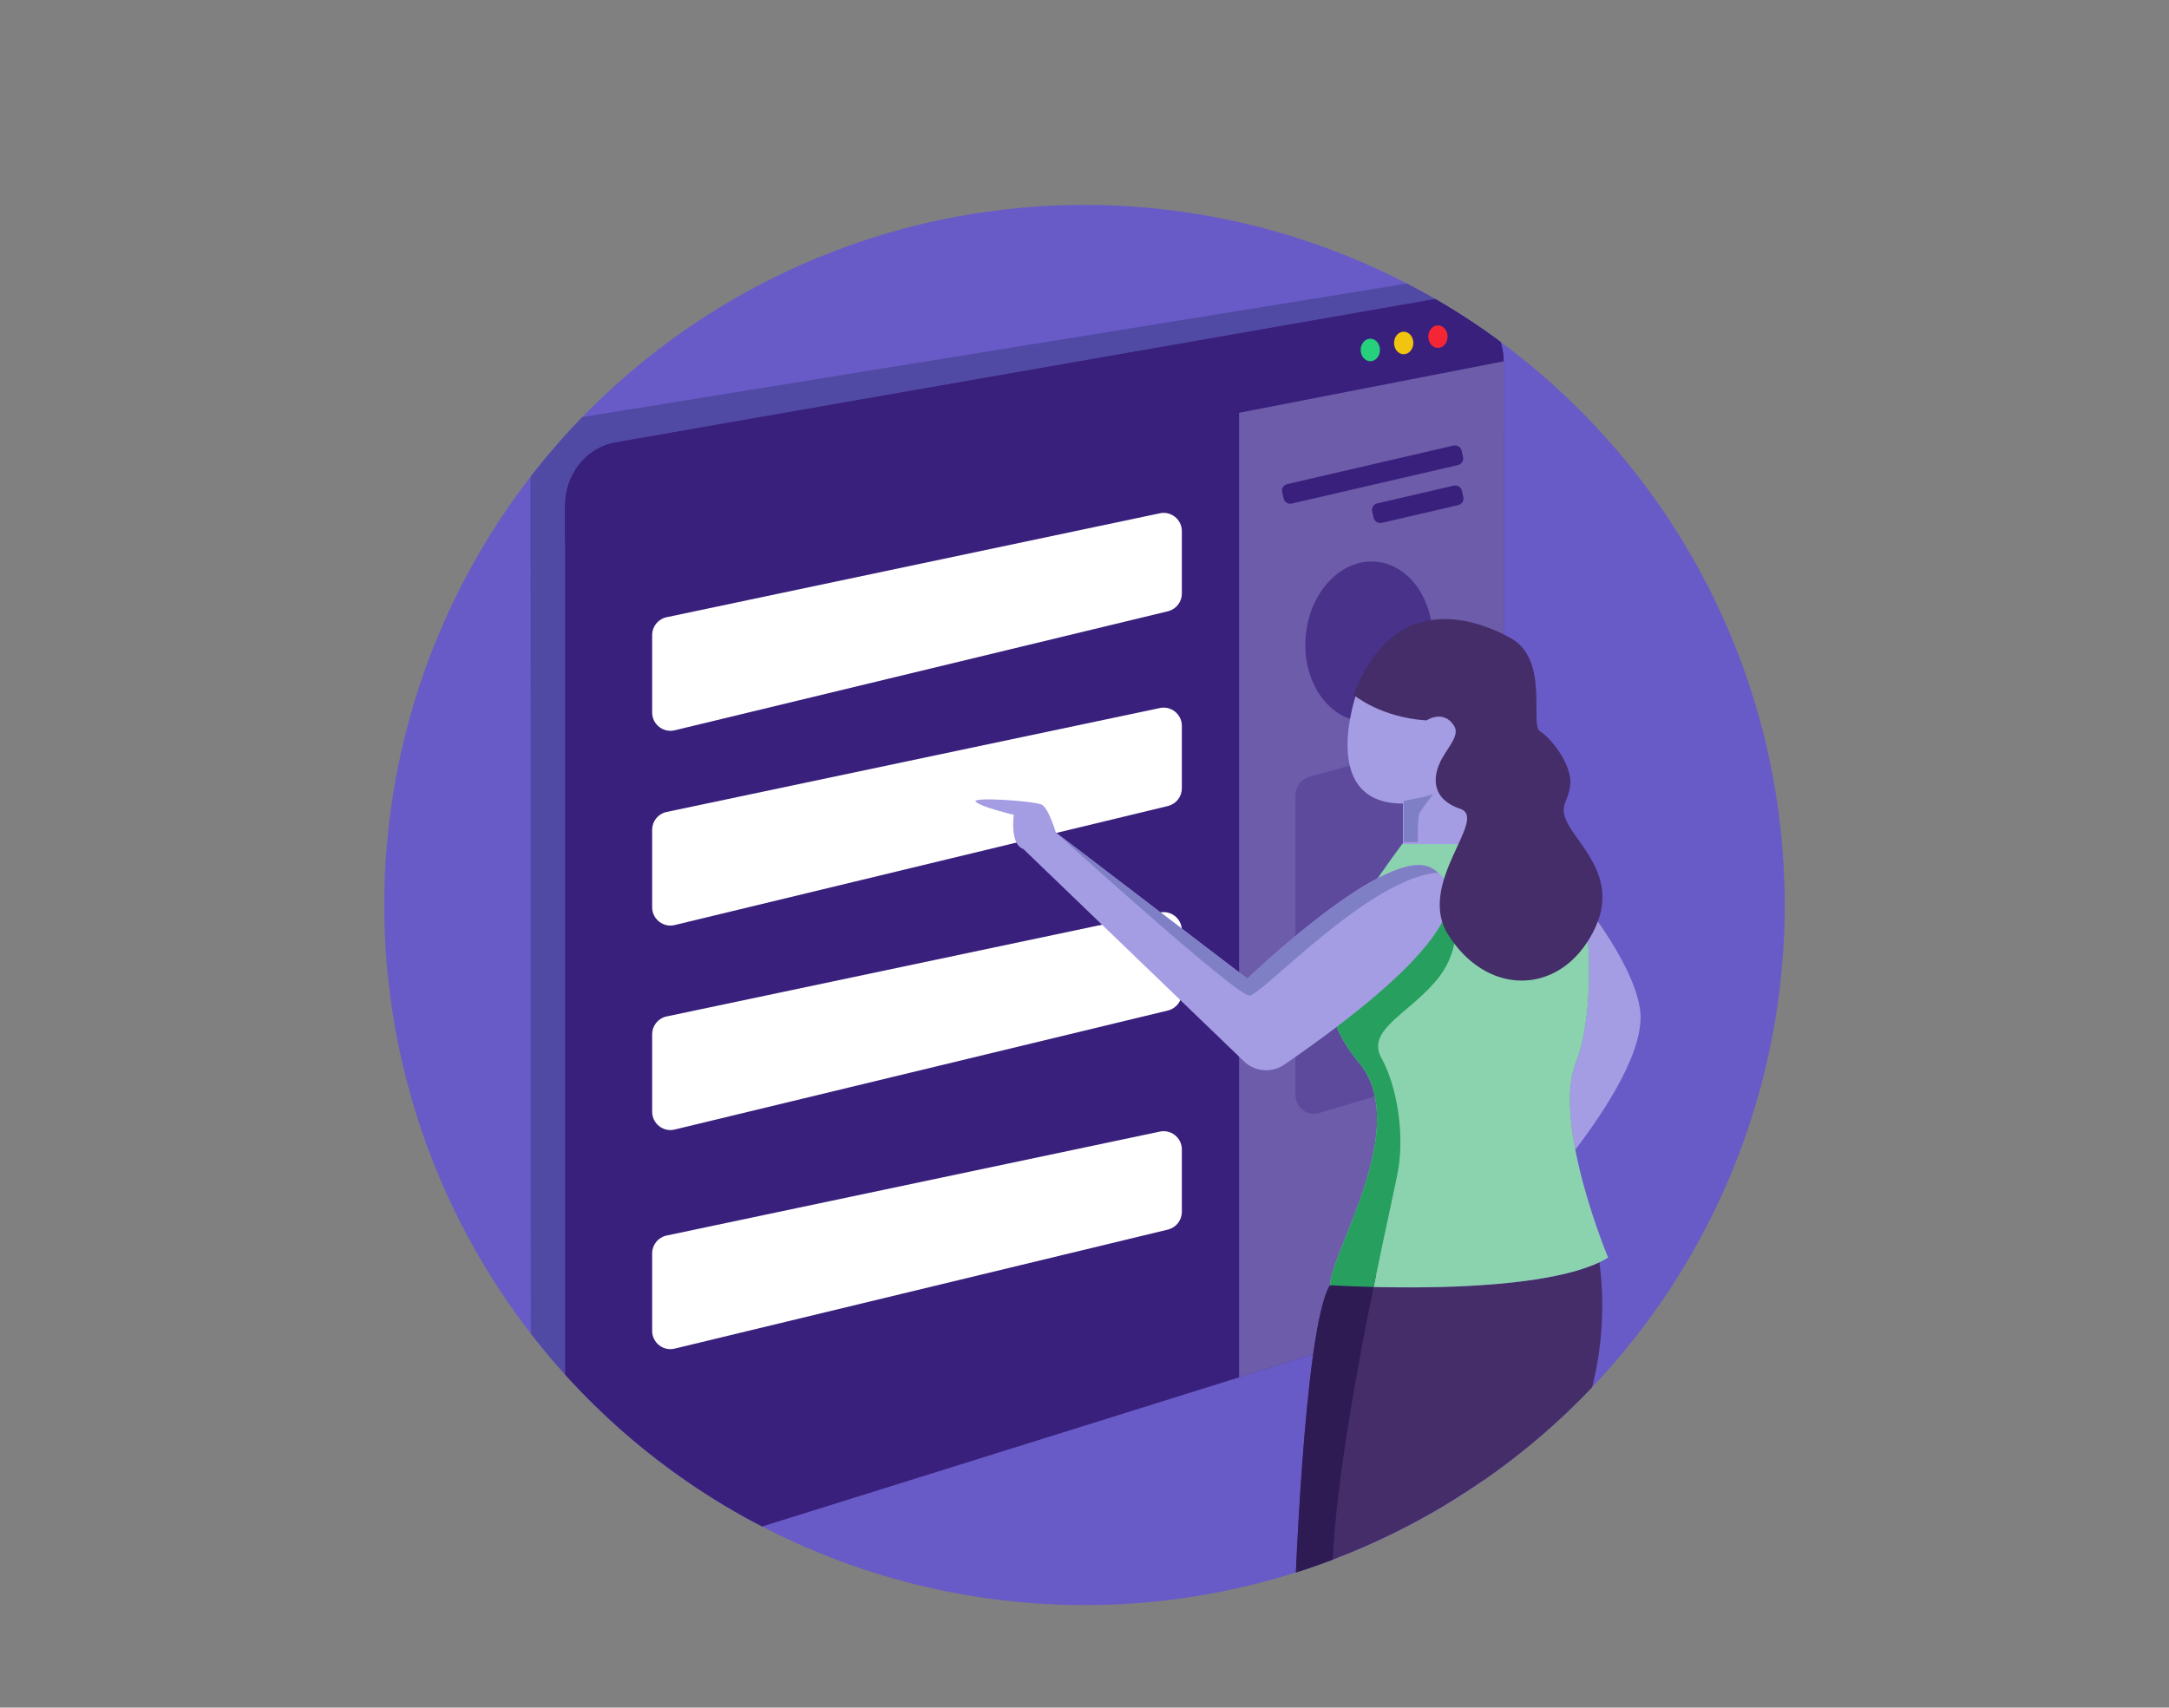 <?xml version="1.0" encoding="utf-8"?>
<!-- Generator: Adobe Illustrator 23.0.1, SVG Export Plug-In . SVG Version: 6.00 Build 0)  -->
<svg version="1.1" id="Capa_1" xmlns="http://www.w3.org/2000/svg" xmlns:xlink="http://www.w3.org/1999/xlink" x="0px" y="0px"
	 viewBox="0 0 254 200" style="enable-background:new 0 0 254 200;" xml:space="preserve">
<rect x="0" y="0" width="254" height="200" fill="#808080" stroke="none"/>
<style type="text/css">
	.st0{fill-rule:evenodd;clip-rule:evenodd;fill:#685BC7;}
	.st1{clip-path:url(#SVGID_2_);}
	.st2{clip-path:url(#SVGID_4_);}
	.st3{clip-path:url(#SVGID_6_);fill:#A7A4E0;}
	.st4{clip-path:url(#SVGID_8_);}
	.st5{clip-path:url(#SVGID_10_);enable-background:new    ;}
	.st6{clip-path:url(#SVGID_12_);}
	.st7{clip-path:url(#SVGID_14_);}
	.st8{clip-path:url(#SVGID_16_);fill:#FFFFFF;}
	.st9{clip-path:url(#SVGID_18_);}
	.st10{clip-path:url(#SVGID_20_);fill:#CDEBF1;}
	.st11{clip-path:url(#SVGID_22_);}
	.st12{clip-path:url(#SVGID_24_);fill:#D0D2D3;}
	.st13{clip-path:url(#SVGID_26_);}
	.st14{clip-path:url(#SVGID_28_);fill:#3A3A2B;}
	.st15{clip-path:url(#SVGID_30_);}
	.st16{clip-path:url(#SVGID_32_);fill:#D0D2D3;}
	.st17{clip-path:url(#SVGID_34_);}
	.st18{clip-path:url(#SVGID_36_);fill:#D0D2D3;}
	.st19{clip-path:url(#SVGID_38_);}
	.st20{clip-path:url(#SVGID_40_);fill:#D0D2D3;}
	.st21{clip-path:url(#SVGID_42_);}
	.st22{clip-path:url(#SVGID_44_);fill:#D0D2D3;}
	.st23{clip-path:url(#SVGID_46_);}
	.st24{clip-path:url(#SVGID_48_);fill:#D0D2D3;}
	.st25{clip-path:url(#SVGID_50_);}
	.st26{clip-path:url(#SVGID_52_);fill:#D0D2D3;}
	.st27{clip-path:url(#SVGID_54_);}
	.st28{clip-path:url(#SVGID_56_);fill:#FFFFFF;}
	.st29{clip-path:url(#SVGID_58_);}
	.st30{clip-path:url(#SVGID_60_);fill:#9BE3BF;}
	.st31{clip-path:url(#SVGID_62_);}
	.st32{clip-path:url(#SVGID_64_);fill:#685BC7;}
	.st33{clip-path:url(#SVGID_66_);}
	.st34{clip-path:url(#SVGID_68_);fill:#9BE3BF;}
	.st35{clip-path:url(#SVGID_70_);}
	.st36{clip-path:url(#SVGID_72_);fill:#685BC7;}
	.st37{clip-path:url(#SVGID_74_);}
	.st38{clip-path:url(#SVGID_76_);fill:#9BE3BF;}
	.st39{clip-path:url(#SVGID_78_);}
	.st40{clip-path:url(#SVGID_80_);fill:#9BE3BF;}
	.st41{clip-path:url(#SVGID_82_);}
	.st42{clip-path:url(#SVGID_84_);fill:#9BE3BF;}
	.st43{clip-path:url(#SVGID_86_);}
	.st44{clip-path:url(#SVGID_88_);fill:#685BC7;}
	.st45{clip-path:url(#SVGID_90_);}
	.st46{clip-path:url(#SVGID_92_);fill:#685BC7;}
	.st47{clip-path:url(#SVGID_94_);}
	.st48{clip-path:url(#SVGID_96_);fill:#685BC7;}
	.st49{clip-path:url(#SVGID_98_);}
	.st50{clip-path:url(#SVGID_100_);fill:#685BC7;}
	.st51{clip-path:url(#SVGID_102_);}
	.st52{clip-path:url(#SVGID_104_);fill:#685BC7;}
	.st53{clip-path:url(#SVGID_106_);}
	.st54{clip-path:url(#SVGID_108_);fill:#39207C;}
	.st55{clip-path:url(#SVGID_110_);}
	.st56{clip-path:url(#SVGID_112_);fill:#514AA5;}
	.st57{clip-path:url(#SVGID_114_);}
	.st58{clip-path:url(#SVGID_116_);fill:#9BE3BF;}
	.st59{clip-path:url(#SVGID_118_);}
	.st60{clip-path:url(#SVGID_120_);fill:#6FC190;}
	.st61{clip-path:url(#SVGID_122_);}
	.st62{clip-path:url(#SVGID_124_);fill:#685BC7;}
	.st63{clip-path:url(#SVGID_126_);}
	.st64{clip-path:url(#SVGID_128_);fill:#39207C;}
	.st65{clip-path:url(#SVGID_130_);}
	.st66{clip-path:url(#SVGID_132_);fill:#9BE3BF;}
	.st67{clip-path:url(#SVGID_134_);}
	.st68{clip-path:url(#SVGID_136_);fill:#6FC190;}
	.st69{clip-path:url(#SVGID_138_);}
	.st70{fill:#A7A4E0;}
	.st71{fill:#F42534;}
	.st72{fill:#39207C;}
	.st73{opacity:0.5;}
	.st74{clip-path:url(#SVGID_140_);}
	.st75{opacity:0.44;fill:#E6E7E8;}
	.st76{fill:#9BE3BF;}
	.st77{fill:#6FC190;}
	.st78{fill:#E6E7E8;}
	.st79{fill:#685BC7;}
	.st80{fill:#CE3232;}
	.st81{fill:#7A7ACC;}
	.st82{fill:#201E68;}
	.st83{fill:#D1D4FC;}
	.st84{clip-path:url(#SVGID_142_);}
	.st85{fill:#A59DE3;}
	.st86{fill:#FFFFFF;}
	.st87{fill:#D8D4DF;}
	.st88{fill:#514A95;}
	.st89{fill:#7327BC;}
	.st90{fill:#442D68;}
	.st91{fill:#8BD3AF;}
	.st92{fill:#7F7FC6;}
	.st93{fill:#2E1B54;}
	.st94{fill:#279F5E;}
	.st95{clip-path:url(#SVGID_144_);}
	.st96{fill:#514AA5;}
	.st97{opacity:0.3;fill:#856AEA;}
	.st98{fill:#F1C40F;}
	.st99{fill:#26D07C;}
	.st100{opacity:0.83;}
	.st101{opacity:0.68;fill:#39207C;}
	.st102{opacity:0.3;fill:#39207C;}
	.st103{opacity:0.7;fill:#9E88ED;}
	.st104{clip-path:url(#SVGID_146_);}
	.st105{opacity:0.2;fill:#764582;}
	.st106{fill:#918ECA;}
	.st107{fill:#514A8F;}
	.st108{fill:none;stroke:#FFFFFF;stroke-width:0.973;stroke-miterlimit:10;}
	.st109{fill:#9D68AA;}
	.st110{fill:#7F7FC0;}
	.st111{fill-rule:evenodd;clip-rule:evenodd;fill:#7F7FC0;}
	.st112{fill-rule:evenodd;clip-rule:evenodd;fill:#918ECA;}
	.st113{fill-rule:evenodd;clip-rule:evenodd;fill:#BBBED5;}
	.st114{fill-rule:evenodd;clip-rule:evenodd;fill:#27995E;}
	.st115{fill-rule:evenodd;clip-rule:evenodd;fill:#6FAB80;}
	.st116{fill-rule:evenodd;clip-rule:evenodd;fill:#85CDA9;}
	.st117{fill-rule:evenodd;clip-rule:evenodd;fill:#808080;}
	.st118{fill-rule:evenodd;clip-rule:evenodd;fill:#BABCBD;}
	.st119{fill-rule:evenodd;clip-rule:evenodd;fill:#E1E1E1;}
	.st120{fill-rule:evenodd;clip-rule:evenodd;fill:#39207C;}
	.st121{fill-rule:evenodd;clip-rule:evenodd;fill:#9895A4;}
	.st122{fill-rule:evenodd;clip-rule:evenodd;fill:#FFFFFF;}
	.st123{fill-rule:evenodd;clip-rule:evenodd;fill:#685BB1;}
	.st124{clip-path:url(#SVGID_148_);enable-background:new    ;}
	.st125{clip-path:url(#SVGID_150_);}
	.st126{clip-path:url(#SVGID_152_);}
	.st127{clip-path:url(#SVGID_154_);fill:#A7A4E0;}
	.st128{clip-path:url(#SVGID_156_);}
	.st129{clip-path:url(#SVGID_158_);fill:#FFFFFF;}
	.st130{fill:url(#SVGID_159_);}
	.st131{fill:#9794D0;}
	.st132{fill:none;stroke:#A59DE3;stroke-width:5;stroke-miterlimit:10;}
	.st133{fill:url(#SVGID_160_);}
	.st134{clip-path:url(#SVGID_162_);}
	.st135{clip-path:url(#SVGID_164_);fill:#F7F7F7;}
	.st136{fill:#7F7FD6;}
	.st137{fill:#D0D2D3;}
	.st138{fill:#EEEEEE;}
	.st139{fill:#A6A8AB;}
	.st140{fill:#016867;}
	.st141{fill:#FEFDFD;}
	.st142{clip-path:url(#SVGID_166_);}
	.st143{opacity:0.46;}
	.st144{clip-path:url(#SVGID_168_);}
	.st145{fill:#575756;}
	.st146{fill:none;stroke:#39207C;stroke-miterlimit:10;}
	.st147{clip-path:url(#SVGID_170_);}
	.st148{clip-path:url(#SVGID_172_);}
	.st149{clip-path:url(#SVGID_174_);}
	.st150{fill:#F1F1F2;}
	.st151{fill:#F05A28;}
	.st152{clip-path:url(#SVGID_176_);}
	.st153{clip-path:url(#SVGID_178_);fill:#7F7FD6;}
</style>
<g>
	<circle class="st0" cx="127" cy="106" r="82"/>
	<g>
		<defs>
			<circle id="SVGID_171_" cx="127" cy="106" r="82"/>
		</defs>
		<clipPath id="SVGID_2_">
			<use xlink:href="#SVGID_171_"  style="overflow:visible;"/>
		</clipPath>
		<g class="st1">
			<path class="st96" d="M169.03,153.47l-97.74,30c-4.56,1.41-9.12-2.25-9.12-7.32L62.12,56.38c0-3.74,2.53-6.92,5.98-7.52
				l97.79-15.83c4.34-0.76,8.28,2.82,8.28,7.52v105.59"/>
			<path class="st72" d="M176.09,42.45v103.56c0,3.34-2.06,6.27-5.05,7.2l-95.92,30c-4.47,1.39-8.94-2.21-8.94-7.2V59.23
				c0-3.67,2.48-6.81,5.87-7.4l95.92-16.78C172.22,34.3,176.09,37.82,176.09,42.45z"/>
			<path class="st72" d="M176.09,42.2v0.25c0-4.62-3.87-8.14-8.12-7.4L72.04,51.83c-3.38,0.59-5.87,3.72-5.87,7.4v4.35"/>
			<ellipse class="st71" cx="168.39" cy="39.43" rx="1.13" ry="1.32"/>
			<ellipse class="st98" cx="164.38" cy="40.17" rx="1.13" ry="1.32"/>
			<ellipse class="st99" cx="160.47" cy="40.99" rx="1.13" ry="1.32"/>
			<g class="st143">
				<path class="st70" d="M145.1,161.32V48.35l30.99-6.03l-0.04,103.88c0.02,3.27-2.13,6.16-5.27,7.08L145.1,161.32z"/>
			</g>
			
				<ellipse transform="matrix(0.086 -0.996 0.996 0.086 71.784 228.308)" class="st101" cx="160.26" cy="75.05" rx="9.39" ry="7.44"/>
			<path class="st72" d="M151.27,58.98l19.47-4.51c0.43-0.1,0.69-0.53,0.59-0.95l-0.17-0.74c-0.1-0.43-0.53-0.69-0.95-0.59
				l-19.47,4.51c-0.43,0.1-0.69,0.53-0.59,0.95l0.17,0.74C150.42,58.81,150.84,59.08,151.27,58.98z"/>
			<path class="st72" d="M161.81,61.24l8.96-2.08c0.43-0.1,0.69-0.53,0.59-0.95l-0.17-0.74c-0.1-0.43-0.53-0.69-0.95-0.59
				l-8.96,2.08c-0.43,0.1-0.69,0.53-0.59,0.95l0.17,0.74C160.96,61.07,161.39,61.33,161.81,61.24z"/>
			<path class="st72" d="M114.39,90.7l19.47-4.51c0.43-0.1,0.69-0.53,0.59-0.95l-0.17-0.74c-0.1-0.43-0.53-0.69-0.95-0.59
				l-19.47,4.51c-0.43,0.1-0.69,0.53-0.59,0.95l0.17,0.74C113.54,90.53,113.96,90.8,114.39,90.7z"/>
			<path class="st72" d="M124.94,92.95l8.96-2.08c0.43-0.1,0.69-0.53,0.59-0.95l-0.17-0.74c-0.1-0.43-0.53-0.69-0.95-0.59
				l-8.96,2.08c-0.43,0.1-0.69,0.53-0.59,0.95l0.17,0.74C124.08,92.79,124.51,93.05,124.94,92.95z"/>
			<path class="st72" d="M81.63,98.94l19.38-4.87c0.43-0.11,0.68-0.54,0.58-0.96l-0.18-0.74c-0.11-0.43-0.54-0.68-0.96-0.58
				l-19.38,4.87c-0.43,0.11-0.68,0.54-0.58,0.96l0.18,0.74C80.77,98.79,81.2,99.04,81.63,98.94z"/>
			<path class="st72" d="M92.21,101l8.92-2.24c0.43-0.11,0.68-0.54,0.58-0.96l-0.18-0.74c-0.11-0.43-0.54-0.68-0.96-0.58l-8.92,2.24
				c-0.43,0.11-0.68,0.54-0.58,0.96l0.18,0.74C91.36,100.85,91.79,101.11,92.21,101z"/>
			<path class="st102" d="M154.41,130.38l13.09-3.91c0.93-0.28,1.57-1.18,1.57-2.21V89.61c0-1.5-1.32-2.6-2.67-2.23l-13.09,3.61
				c-0.95,0.26-1.61,1.18-1.61,2.23v34.95C151.7,129.69,153.05,130.79,154.41,130.38z"/>
			<path class="st86" d="M79.08,85.52l57.75-13.94c0.93-0.26,1.57-1.1,1.57-2.06v-7.31c0-1.4-1.32-2.42-2.67-2.07L77.98,72.31
				c-0.95,0.24-1.61,1.1-1.61,2.07v9.07C76.37,84.87,77.72,85.89,79.08,85.52z"/>
			<path class="st86" d="M79.08,108.33l57.75-13.94c0.93-0.26,1.57-1.1,1.57-2.06v-7.31c0-1.4-1.32-2.42-2.67-2.07L77.98,95.12
				c-0.95,0.24-1.61,1.1-1.61,2.07v9.07C76.37,107.68,77.72,108.71,79.08,108.33z"/>
			<path class="st86" d="M79.08,132.28l57.75-13.94c0.93-0.26,1.57-1.1,1.57-2.06v-7.31c0-1.4-1.32-2.42-2.67-2.07l-57.75,12.17
				c-0.95,0.24-1.61,1.1-1.61,2.07v9.07C76.37,131.63,77.72,132.66,79.08,132.28z"/>
			<path class="st86" d="M79.08,157.94l57.75-13.94c0.93-0.26,1.57-1.1,1.57-2.06v-7.31c0-1.4-1.32-2.42-2.67-2.07l-57.75,12.17
				c-0.95,0.24-1.61,1.1-1.61,2.07v9.07C76.37,157.3,77.72,158.32,79.08,157.94z"/>
		</g>
		<g class="st1">
			<path class="st85" d="M171.71,177.79c0.44-1.3,1.25-2.72,1.86-4.38h-15.51c-3.01,13.04-4.11,24.8-4.11,24.8l3.52,43.95l6.22,0.07
				c0.52-6.08,0.61-25.66,2.5-43.08C167.2,189.91,170.41,181.66,171.71,177.79z"/>
			<g>
				<path class="st85" d="M184.01,177.79c0.32-1.22,0.57-2.72,0.78-4.38h-15.51c0.21,13.04,2.02,24.8,2.02,24.8l14.12,44.08
					l6.1-0.26c0.53-4.25-4.87-27.03-7.3-44.55C182.96,188.39,183.32,180.46,184.01,177.79z"/>
			</g>
			<path class="st85" d="M184.47,134.66c-0.72-3.77-0.97-7.59,0.08-10.23c1.85-4.68,1.86-12.95,0.92-18.76
				c2.86,3.77,5.99,8.62,6.58,12.51C192.74,122.77,188.14,129.85,184.47,134.66z"/>
			<path class="st90" d="M188.35,188.56c-6.02,1.39-12.16,2.1-18.3,2.1c-5.33,0-10.65-0.53-15.89-1.58l-2.58-0.52
				c0,0,1.08-33.05,4.17-38.03c0,0,22.72,1.49,31.55-2.68c0.45,3.42,0.67,8.83-0.92,14.88
				C183.69,172.96,188.89,181.75,188.35,188.56z"/>
			<path class="st91" d="M164.23,98.83c0,0-4.44,5.88-6.05,9.19c-1.34,2.76-5.38,8.88,0.94,16.41c6.32,7.53-3.36,22.33-3.36,26.1
				c0,0,24.62,1.61,32.56-3.23c0,0-6.59-15.74-3.77-22.87c2.83-7.13,1.35-22.6-1.21-25.02C180.78,96.99,164.23,98.83,164.23,98.83z"
				/>
			<path class="st85" d="M158.9,81.07c0,0-4.71,13.06,5.39,13.05v4.75h8.98v-16.8c0,0-7.19-2.86-7.4-2.86
				C165.65,79.21,158.9,81.07,158.9,81.07z"/>
			<path class="st92" d="M164.38,98.64h1.66c-0.03-1.64,0.01-3.14,0.23-3.49c0.55-0.84,1.57-2.16,1.57-2.16
				c-0.66,0.33-3.46,0.82-3.46,0.82V98.64z"/>
			<path class="st93" d="M156.19,189.46c-1.07-8.87,2.34-27.44,4.93-40.05l-5.38,1.13c-3.09,4.98-4.17,38.03-4.17,38.03l2.58,0.52
				C154.84,189.22,155.51,189.34,156.19,189.46z"/>
			<path class="st94" d="M168.62,114.3c3.18-4.26,1.44-9.37,1.44-9.37l-11.58,2.51c-0.11,0.2-0.21,0.4-0.3,0.58
				c-1.34,2.76-5.38,8.88,0.94,16.41c6.32,7.53-3.36,22.33-3.36,26.1c0,0,2.03,0.13,5.1,0.21c1.43-7.01,2.67-12.45,2.9-13.86
				c0.67-4.1-0.11-9.57-2-12.98C159.88,120.49,165.44,118.56,168.62,114.3z"/>
			<path class="st85" d="M119.85,99.45l25.67,24.71c1.28,1.36,3.36,1.59,4.9,0.52c7.08-4.89,25.59-18.13,17.25-23
				c-5.08-2.97-21.59,12.95-21.59,12.95l-22.44-17.13c0,0-0.83-2.84-1.65-3.26c-0.82-0.42-8.29-0.94-7.73-0.34
				c0.56,0.61,4.46,1.54,4.46,1.54S118.21,98.88,119.85,99.45z"/>
			<path class="st92" d="M168.43,102.21c-0.22-0.18-0.47-0.36-0.75-0.52c-5.08-2.97-21.59,12.95-21.59,12.95l-22.44-17.13
				c0,0,21.06,19.1,22.65,19.1C147.74,116.62,160.43,102.72,168.43,102.21z"/>
			<path class="st90" d="M167.05,84.38c0,0,2-1.35,3.24,0.65c0.74,1.19-0.95,2.65-1.71,4.38c-0.76,1.73-0.92,4.2,2.43,5.33
				c3.35,1.13-5.19,8.73-1.44,14.71c4.36,6.95,12.19,7.1,16.24,0.99c4.05-6.11,0.44-9.98-1.62-13c-2.05-3.03-0.58-3.11-0.31-5.49
				c0.27-2.38-2.29-5.53-3.53-6.29c-1.24-0.76,1.13-8.36-3.41-10.9c-4.54-2.54-13.78-5.42-18.43,6.63
				C158.52,81.38,161.61,84.03,167.05,84.38z"/>
			<path class="st92" d="M187.52,242.22l-2.1,0.09l-14.12-44.08c0,0-0.45-2.96-0.94-7.56c1.4-0.01,2.81-0.05,4.21-0.13
				c0,2.93,0.14,7.05,0.9,10.81C176.57,206.85,185.42,235.44,187.52,242.22z"/>
			<path class="st92" d="M183.6,191.07c-3.79,1.19-10.49,1.38-12.97,1.41c-0.09-0.82-0.16-0.84-0.26-1.82
				c4.39-0.02,8.78-0.4,13.12-1.12C183.52,190.31,183.53,190.24,183.6,191.07z"/>
			<path class="st85" d="M157.13,191.14c0,0-1.53,3.75-1.39,7.64c0.11,3.28,2.8,33.83,3.64,43.41l-1.9-0.02l-3.52-43.94
				c0,0,0.33-3.57,1.14-8.96c4.18,0.79,8.41,1.24,12.64,1.36c-0.12,0.47-0.23,0.95-0.34,1.44
				C164.94,191.94,158.68,191.58,157.13,191.14z"/>
		</g>
	</g>
</g>
<g>
	<g>
		<defs>
			<path id="SVGID_175_" d="M831.82,389.46c0.99-0.27,1.77-0.42,3.76-1.43c1.29-0.65,2.2-1.48,2.2-1.48
				c0.4-0.42,1.46-1.16,1.28-1.09c-0.64,0.26-0.66,0.13-0.97-0.15c-0.06-0.06-0.82-1.76-1.18-2.29c-0.15-0.22-0.27-1.11-0.27-1.25
				c-0.01-0.7,0.11-2.09,0.21-2.23c0,0,0.41-0.4,1.04-0.84c0.78-0.55,2.22-1.99,3.65-4.49c0.92-1.39,0.94-1.95,1.42-3.89
				c0.16-0.62,0.51-3.39,0.27-5.5c0,0-0.31-1.99-0.93-4.32c-1.01-3.8-2.74-5.64-2.74-5.64h-10.86c0,0,0.98,3.76,1.05,6.16
				c0.05,1.52,0.78,2.9,1.06,3.25c0.76,0.96,3.34,1.13,3.67,2.31c0.29,1.03,0.55,1.38,0.3,3.51c-0.06,0.55-0.18,2.01-0.28,2.94
				c-0.07,0.68-0.03,1.39-0.22,2.19c-0.24,0.98-0.32,2.01-1.33,2.64c-1.12,0.71-2.46,1.66-2.45,3.53c0,0.69-0.26,5,0.71,6.24
				c0.79,1.02-7.05,0.75-7.17,0.77c0,0-0.48,0.65-0.35,0.68C825.74,389.66,828.82,390.27,831.82,389.46z"/>
		</defs>
		<clipPath id="SVGID_4_">
			<use xlink:href="#SVGID_175_"  style="overflow:visible;"/>
		</clipPath>
		<g class="st2">
			<defs>
				
					<rect id="SVGID_177_" x="19.95" y="211.48" transform="matrix(0.998 -0.068 0.068 0.998 -38.969 42.185)" width="1163.11" height="766.52"/>
			</defs>
			<clipPath id="SVGID_6_">
				<use xlink:href="#SVGID_177_"  style="overflow:visible;"/>
			</clipPath>
		</g>
	</g>
</g>
</svg>
